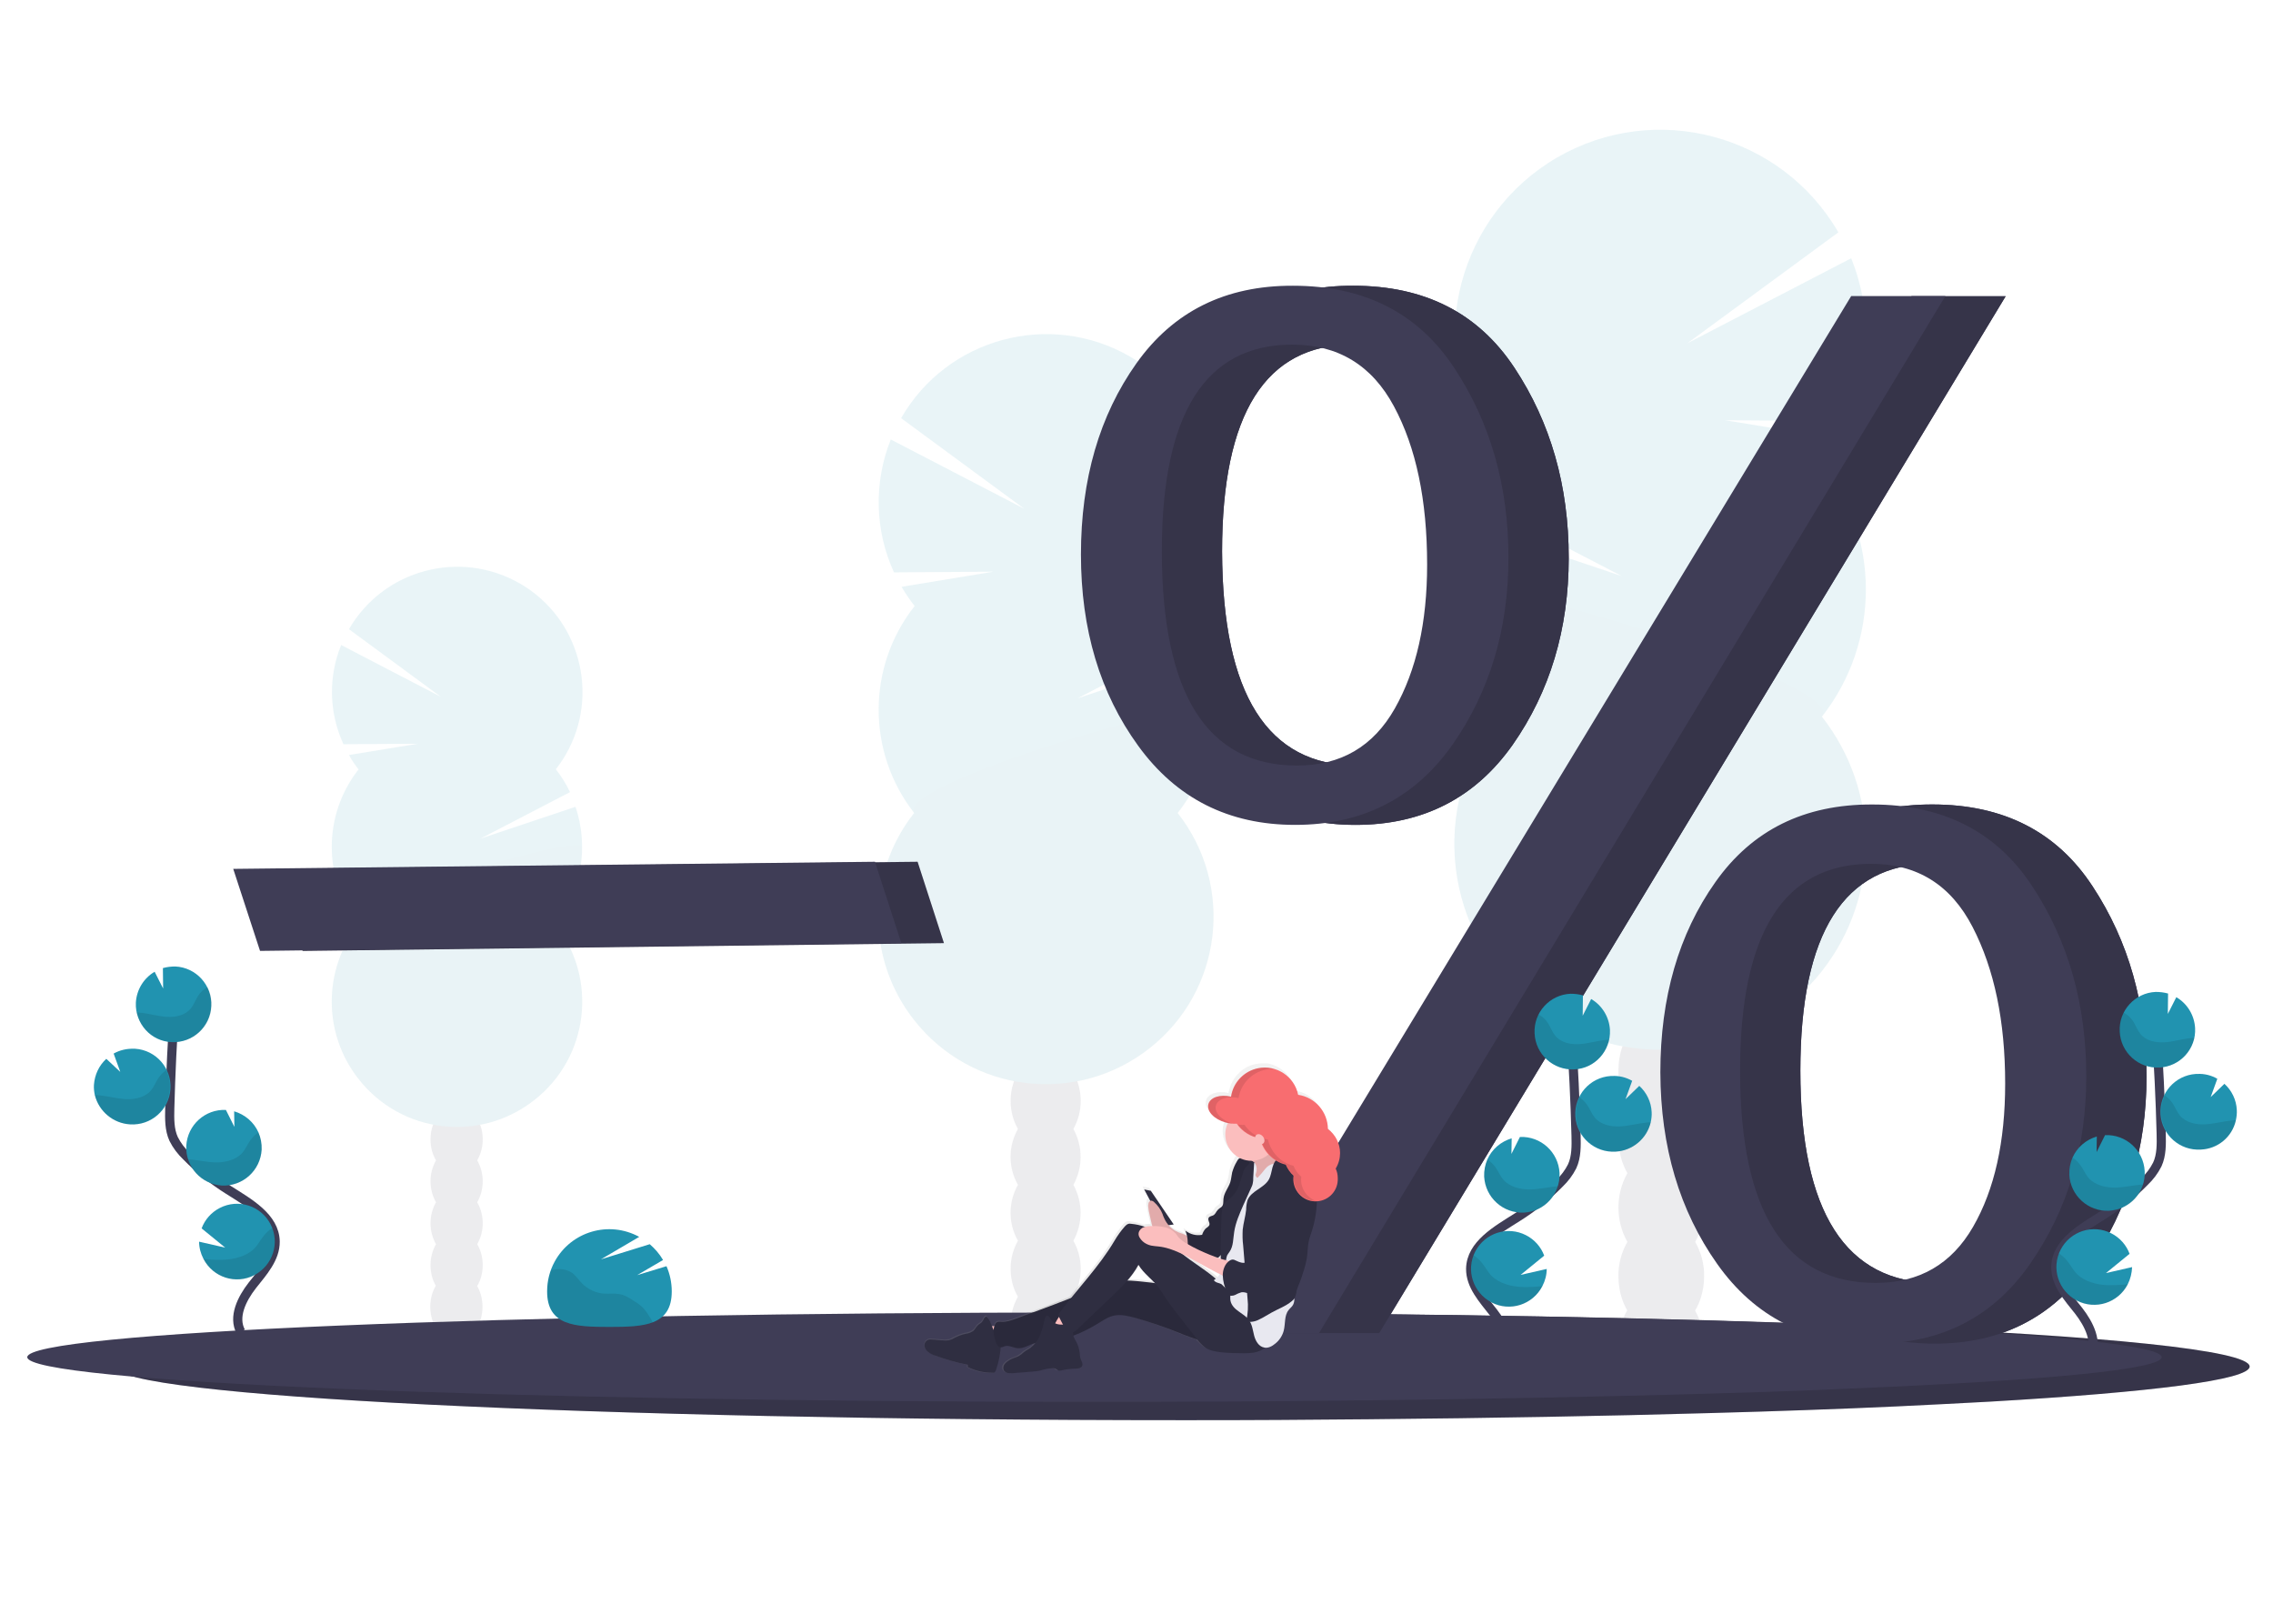 <?xml version="1.0" encoding="utf-8"?>
<!-- Generator: Adobe Illustrator 21.1.0, SVG Export Plug-In . SVG Version: 6.00 Build 0)  -->
<svg version="1.1" id="bf2b12fd-98ef-4df9-abe4-52340225686d"
	 xmlns="http://www.w3.org/2000/svg" xmlns:xlink="http://www.w3.org/1999/xlink" x="0px" y="0px" viewBox="0 0 992.1 708.7"
	 style="enable-background:new 0 0 992.1 708.7;" xml:space="preserve">
<style type="text/css">
	.st0{opacity:0.1;}
	.st1{fill:#3F3D56;}
	.st2{fill:#2193B0;}
	.st3{opacity:0.1;enable-background:new    ;}
	.st4{opacity:0.15;enable-background:new    ;}
	.st5{fill:none;stroke:#3F3D56;stroke-width:4;stroke-miterlimit:10;}
	.st6{fill:url(#SVGID_1_);}
	.st7{fill:#2F2E41;}
	.st8{fill:#FBBEBE;}
	.st9{fill:#E8E8F0;}
	.st10{fill:#F86D70;}
	.st11{fill:none;}
</style>
<g>
	<title>discount</title>
	<g class="st0">
		<ellipse class="st1" cx="725" cy="586.9" rx="18.7" ry="24.5"/>
		<path class="st1" d="M739.9,482c2.6-4.6,4-9.7,3.9-15c0-13.6-8.4-24.5-18.7-24.5s-18.7,11-18.7,24.5c-0.1,5.3,1.3,10.4,3.9,15
			c-5.2,9.3-5.2,20.7,0,30c-5.2,9.3-5.2,20.7,0,30c-2.6,4.6-4,9.7-3.9,15c0,13.6,8.4,24.5,18.7,24.5s18.7-11,18.7-24.5
			c0.1-5.3-1.3-10.4-3.9-15c5.2-9.3,5.2-20.7,0-30C745.1,502.6,745.1,491.3,739.9,482L739.9,482z"/>
		<ellipse class="st1" cx="725" cy="437" rx="18.7" ry="24.5"/>
		<ellipse class="st1" cx="725" cy="407" rx="18.7" ry="24.5"/>
		<path class="st2" d="M795.2,201.8c2.6-3.3,4.9-6.7,7-10.3l-49.2-8.1l53.3,0.4c10.3-22.5,10.9-48.2,1.7-71.1l-71.5,37.1l65.9-48.4
			c-24.9-42.9-79.8-57.5-122.7-32.7c-42.9,24.9-57.5,79.8-32.7,122.7c2.1,3.6,4.5,7.1,7.1,10.4c-4,5.1-7.4,10.6-10.2,16.4l63.9,33.2
			l-68.2-22.9c-9.7,28.7-4.3,60.4,14.4,84.3c-30.7,39-23.9,95.4,15.1,126.1c39,30.7,95.4,23.9,126.1-15.1c25.6-32.6,25.6-78.4,0-111
			C820.8,280.2,820.8,234.3,795.2,201.8L795.2,201.8z"/>
		<path class="st3" d="M634.9,257.3c0,20.1,6.7,39.7,19.2,55.5c-30.7,39-23.9,95.4,15.1,126.1c39,30.7,95.4,23.9,126.1-15.1
			c25.6-32.6,25.6-78.4,0-111C807.2,297.5,634.9,247.2,634.9,257.3z"/>
	</g>
	<g class="st0">
		<ellipse class="st1" cx="199.2" cy="570.3" rx="11.4" ry="14.9"/>
		<path class="st1" d="M208.3,506.4c1.6-2.8,2.4-5.9,2.4-9.1c0-8.2-5.1-14.9-11.4-14.9c-6.3,0-11.4,6.7-11.4,14.9
			c0,3.2,0.8,6.4,2.4,9.1c-3.2,5.7-3.2,12.6,0,18.3c-3.2,5.7-3.2,12.6,0,18.3c-1.6,2.8-2.4,5.9-2.4,9.1c0,8.3,5.1,14.9,11.4,14.9
			c6.3,0,11.4-6.7,11.4-14.9c0-3.2-0.8-6.3-2.4-9.1c3.2-5.7,3.2-12.6,0-18.3C211.5,519,211.5,512.1,208.3,506.4L208.3,506.4z"/>
		<ellipse class="st1" cx="199.2" cy="479" rx="11.4" ry="14.9"/>
		<ellipse class="st1" cx="199.2" cy="460.7" rx="11.4" ry="14.9"/>
		<path class="st2" d="M156.5,335.8c-1.6-2-3-4.1-4.2-6.3l30-4.9l-32.4,0.2c-6.3-13.7-6.7-29.3-1-43.3l43.5,22.6l-40.1-29.5
			c15.1-26.1,48.6-35,74.7-19.9c26.1,15.1,35,48.6,19.9,74.7c-1.3,2.2-2.7,4.3-4.3,6.3c2.4,3.1,4.5,6.4,6.2,10L209.7,366l41.5-13.9
			c5.9,17.5,2.6,36.8-8.8,51.3c18.7,23.7,14.6,58.1-9.2,76.7c-23.7,18.7-58.1,14.6-76.7-9.2c-15.6-19.8-15.6-47.7,0-67.6
			C140.9,383.6,140.9,355.6,156.5,335.8L156.5,335.8z"/>
		<path class="st3" d="M254.1,369.6c0,12.3-4.1,24.2-11.7,33.8c18.7,23.7,14.6,58.1-9.2,76.7c-23.7,18.7-58.1,14.6-76.7-9.2
			c-15.6-19.8-15.6-47.7,0-67.6C149.2,394.1,254.1,363.5,254.1,369.6z"/>
	</g>
	<g class="st0">
		<ellipse class="st1" cx="456.4" cy="578.2" rx="15.3" ry="20"/>
		<path class="st1" d="M468.5,492.7c2.1-3.7,3.2-7.9,3.2-12.2c0-11-6.8-20-15.3-20s-15.3,9-15.3,20c0,4.3,1.1,8.5,3.2,12.2
			c-4.3,7.6-4.3,16.8,0,24.4c-4.3,7.6-4.3,16.8,0,24.4c-2.1,3.7-3.2,7.9-3.2,12.2c0,11,6.8,20,15.3,20s15.3-9,15.3-20
			c0-4.3-1.1-8.5-3.2-12.2c4.2-7.6,4.2-16.8,0-24.4C472.7,509.6,472.7,500.3,468.5,492.7z"/>
		<ellipse class="st1" cx="456.4" cy="456.1" rx="15.3" ry="20"/>
		<ellipse class="st1" cx="456.4" cy="431.6" rx="15.3" ry="20"/>
		<path class="st2" d="M399.2,264.5c-2.1-2.7-4-5.5-5.7-8.4l40.1-6.6l-43.4,0.3c-8.4-18.3-8.9-39.3-1.4-58l58.2,30.2l-53.7-39.5
			c20.1-35,64.9-47.1,99.9-26.9s47.1,64.9,26.9,99.9c-1.8,3.1-3.8,6.1-6,8.9c3.2,4.1,6,8.6,8.3,13.3l-52.1,27.1l55.5-18.7
			c7.9,23.4,3.5,49.3-11.8,68.7c25,31.8,19.5,77.7-12.3,102.7c-31.8,25-77.7,19.5-102.7-12.3c-20.9-26.5-20.9-63.9,0-90.4
			C378.3,328.3,378.3,291,399.2,264.5L399.2,264.5z"/>
		<path class="st3" d="M529.8,309.7c0,16.4-5.5,32.3-15.7,45.2c25,31.8,19.5,77.7-12.3,102.7c-31.8,25-77.7,19.5-102.7-12.3
			c-20.9-26.5-20.9-63.9,0-90.4C389.4,342.5,529.8,301.5,529.8,309.7z"/>
	</g>
	<path class="st1" d="M981.9,596.4c0,5.8-42.6,11.2-113.1,15.3c-12.8,0.7-26.5,1.4-41.1,2.1c-12.6,0.6-25.8,1.1-39.6,1.6
		c-13.4,0.5-27.2,0.9-41.6,1.3c-45.4,1.3-95.7,2.2-149,2.7c-13,0.1-26.1,0.2-39.4,0.3c-13.9,0.1-27.9,0.1-42,0.1
		c-257.3,0-465.8-10.4-465.8-23.3c0-12.9,208.6-23.3,465.8-23.3c110.8,0,212.5,1.9,292.4,5.2l8.7,0.4h0.1
		C918,582.9,981.9,589.3,981.9,596.4z"/>
	<path class="st4" d="M981.9,596.4c0,5.8-42.6,11.2-113.1,15.3c-12.8,0.7-26.5,1.4-41.1,2.1c-12.6,0.6-25.8,1.1-39.6,1.6
		c-13.4,0.5-27.2,0.9-41.6,1.3c-45.4,1.3-95.7,2.2-149,2.7c-13,0.1-26.1,0.2-39.4,0.3c-13.9,0.1-27.9,0.1-42,0.1
		c-257.3,0-465.8-10.4-465.8-23.3c0-12.9,208.6-23.3,465.8-23.3c110.8,0,212.5,1.9,292.4,5.2l8.7,0.4h0.1
		C918,582.9,981.9,589.3,981.9,596.4z"/>
	<path class="st1" d="M943.5,592.3c0,4.9-42.6,9.3-113.1,12.7c-12.8,0.6-26.5,1.2-41.1,1.8c-12.6,0.5-25.8,0.9-39.6,1.3
		c-13.4,0.4-27.2,0.8-41.6,1.1c-45.4,1.1-95.7,1.9-149,2.3c-12.9,0.1-26.1,0.2-39.4,0.2c-13.9,0.1-27.9,0.1-42,0.1
		c-257.3,0-465.8-8.7-465.8-19.5s208.6-19.5,465.8-19.5c110.8,0,212.5,1.6,292.4,4.3l8.7,0.3h0.1C879.6,581,943.5,586.4,943.5,592.3
		z"/>
	<path class="st1" d="M132.1,415l-11.7-35.8l280.1-3.1l11.5,35.5L132.1,415z"/>
	<path class="st4" d="M132.1,415l-11.7-35.8l280.1-3.1l11.5,35.5L132.1,415z"/>
	<path class="st1" d="M113.5,415l-11.7-35.8l280.1-3.1l11.5,35.5L113.5,415z"/>
	<path class="st1" d="M591.6,360c-29,0-51.8-11.5-68.5-34.5s-25-50.8-25-83.5c0-32.9,8.1-60.7,24.2-83.4
		c16.1-22.7,38.9-34,68.3-33.9c31.2,0,54.6,11.9,70.4,35.8c15.8,23.9,23.7,51.5,23.7,82.9c0,31.2-8.2,58.4-24.5,81.7
		C643.8,348.3,621,360,591.6,360z M592.4,334.1c19.1,0,33.3-8.3,42.7-24.9c9.4-16.6,14.1-37.5,14.1-62.8c0-28.1-4.8-51.1-14.5-69.1
		c-9.6-17.9-24.4-26.9-44.4-26.9c-37.9,0-56.9,30.1-56.9,90.3C533.6,303,553.2,334.1,592.4,334.1L592.4,334.1z M602,581.8h-41.9
		l274.2-452.5h41.1L602,581.8z M844.5,586.4c-29.4,0-52.3-11.6-68.7-34.8c-16.4-23.2-24.7-51-24.8-83.6c0-32.7,8-60.4,24-83
		s38.8-34,68.5-33.9c30.9,0,54.3,11.9,69.9,35.8c15.7,23.9,23.5,51.5,23.5,82.9c0,31-8.1,58.1-24.4,81.6
		C896.4,574.7,873.7,586.4,844.5,586.4L844.5,586.4z M845,559.9c19,0,33.1-8.2,42.5-24.5c9.4-16.3,14-37.2,14-62.5
		c0-27.2-4.7-49.9-14.2-68.3c-9.5-18.4-24.2-27.6-44.3-27.6c-38.1,0-57.2,30.1-57.2,90.3C785.8,529,805.6,559.9,845,559.9L845,559.9
		z"/>
	<path class="st1" d="M591.6,360c-29,0-51.8-11.5-68.5-34.5s-25-50.8-25-83.5c0-32.9,8.1-60.7,24.2-83.4
		c16.1-22.7,38.9-34,68.3-33.9c31.2,0,54.6,11.9,70.4,35.8c15.8,23.9,23.7,51.5,23.7,82.9c0,31.2-8.2,58.4-24.5,81.7
		C643.8,348.3,621,360,591.6,360z M592.4,334.1c19.1,0,33.3-8.3,42.7-24.9c9.4-16.6,14.1-37.5,14.1-62.8c0-28.1-4.8-51.1-14.5-69.1
		c-9.6-17.9-24.4-26.9-44.4-26.9c-37.9,0-56.9,30.1-56.9,90.3C533.6,303,553.2,334.1,592.4,334.1L592.4,334.1z M602,581.8h-41.9
		l274.2-452.5h41.1L602,581.8z M844.5,586.4c-29.4,0-52.3-11.6-68.7-34.8c-16.4-23.2-24.7-51-24.8-83.6c0-32.7,8-60.4,24-83
		s38.8-34,68.5-33.9c30.9,0,54.3,11.9,69.9,35.8c15.7,23.9,23.5,51.5,23.5,82.9c0,31-8.1,58.1-24.4,81.6
		C896.4,574.7,873.7,586.4,844.5,586.4L844.5,586.4z M845,559.9c19,0,33.1-8.2,42.5-24.5c9.4-16.3,14-37.2,14-62.5
		c0-27.2-4.7-49.9-14.2-68.3c-9.5-18.4-24.2-27.6-44.3-27.6c-38.1,0-57.2,30.1-57.2,90.3C785.8,529,805.6,559.9,845,559.9L845,559.9
		z"/>
	<path class="st4" d="M591.6,360c-29,0-51.8-11.5-68.5-34.5s-25-50.8-25-83.5c0-32.9,8.1-60.7,24.2-83.4
		c16.1-22.7,38.9-34,68.3-33.9c31.2,0,54.6,11.9,70.4,35.8c15.8,23.9,23.7,51.5,23.7,82.9c0,31.2-8.2,58.4-24.5,81.7
		C643.8,348.3,621,360,591.6,360z M592.4,334.1c19.1,0,33.3-8.3,42.7-24.9c9.4-16.6,14.1-37.5,14.1-62.8c0-28.1-4.8-51.1-14.5-69.1
		c-9.6-17.9-24.4-26.9-44.4-26.9c-37.9,0-56.9,30.1-56.9,90.3C533.6,303,553.2,334.1,592.4,334.1L592.4,334.1z M602,581.8h-41.9
		l274.2-452.5h41.1L602,581.8z M844.5,586.4c-29.4,0-52.3-11.6-68.7-34.8c-16.4-23.2-24.7-51-24.8-83.6c0-32.7,8-60.4,24-83
		s38.8-34,68.5-33.9c30.9,0,54.3,11.9,69.9,35.8c15.7,23.9,23.5,51.5,23.5,82.9c0,31-8.1,58.1-24.4,81.6
		C896.4,574.7,873.7,586.4,844.5,586.4L844.5,586.4z M845,559.9c19,0,33.1-8.2,42.5-24.5c9.4-16.3,14-37.2,14-62.5
		c0-27.2-4.7-49.9-14.2-68.3c-9.5-18.4-24.2-27.6-44.3-27.6c-38.1,0-57.2,30.1-57.2,90.3C785.8,529,805.6,559.9,845,559.9L845,559.9
		z"/>
	<path class="st1" d="M565.3,360c-29,0-51.8-11.5-68.5-34.5s-25-50.8-25-83.5c0-32.9,8.1-60.7,24.2-83.4
		c16.1-22.7,38.9-34,68.3-33.9c31.2,0,54.6,11.9,70.4,35.8s23.7,51.5,23.7,82.9c0,31.2-8.2,58.4-24.5,81.7
		C617.5,348.3,594.7,360,565.3,360z M566.1,334.1c19.1,0,33.3-8.3,42.7-24.9c9.4-16.6,14.1-37.5,14.1-62.8
		c0-28.1-4.8-51.1-14.5-69.1c-9.6-17.9-24.4-26.9-44.4-26.9c-37.9,0-56.9,30.1-56.9,90.3C507.2,303,526.9,334.1,566.1,334.1
		L566.1,334.1z M575.7,581.8h-41.9L808,129.2h41.1L575.7,581.8z M818.2,586.4c-29.4,0-52.3-11.6-68.7-34.8
		c-16.4-23.2-24.7-51-24.8-83.6c0-32.7,8-60.4,24-83c16-22.7,38.8-34,68.5-33.9c30.9,0,54.3,11.9,69.9,35.8
		c15.7,23.9,23.5,51.5,23.5,82.9c0,31-8.1,58.1-24.4,81.6C870.1,574.7,847.4,586.4,818.2,586.4L818.2,586.4z M818.7,559.9
		c19,0,33.1-8.2,42.5-24.5c9.4-16.3,14-37.2,14-62.5c0-27.2-4.7-49.9-14.2-68.3c-9.5-18.4-24.2-27.6-44.3-27.6
		c-38.1,0-57.2,30.1-57.2,90.3C759.5,529,779.3,559.9,818.7,559.9L818.7,559.9z"/>
	<path class="st5" d="M656.9,593.1c3.5-6.5-0.5-14.4-5-20.2s-10.1-11.8-10-19.2c0.2-10.6,11.4-16.8,20.4-22.5
		c6.7-4.2,12.8-9.1,18.3-14.7c2.3-2.2,4.2-4.7,5.6-7.5c1.9-4.1,1.8-8.9,1.7-13.4c-0.4-15.1-1.1-30.2-2.2-45.3"/>
	<path class="st2" d="M702.7,449.5c-0.3-5.6-3.4-10.7-8.2-13.5l-3.7,7.3l0.1-8.9c-1.8-0.5-3.6-0.7-5.4-0.7
		c-9.1,0.4-16.2,8.2-15.7,17.3c0.4,9.1,8.2,16.2,17.3,15.7C696.1,466.4,703.1,458.6,702.7,449.5z"/>
	<path class="st2" d="M673.2,561.3c-4.2,8.1-14.1,11.3-22.2,7.1c-8.1-4.2-11.3-14.1-7.1-22.2c4.2-8.1,14.1-11.3,22.2-7.1
		c3.7,1.9,6.5,5.1,7.9,8.9l-10.3,8.4l11.4-2.6C675.1,556.4,674.4,559,673.2,561.3z"/>
	<path class="st2" d="M665.1,529.2c-9.1,0.4-16.8-6.6-17.3-15.7c0,0,0,0,0,0c-0.1-2.6,0.4-5.2,1.4-7.5c2-4.5,5.9-7.8,10.6-9.2
		l-0.1,6.8l3.7-7.4l0,0c9.1-0.4,16.8,6.6,17.3,15.7C681.1,521.1,674.1,528.8,665.1,529.2L665.1,529.2L665.1,529.2z"/>
	<path class="st2" d="M705.2,502.6c-9.1,0.6-17-6.3-17.6-15.4c-0.6-9.1,6.3-17,15.4-17.6c0.2,0,0.4,0,0.6,0c3.1-0.2,6.2,0.6,8.8,2.1
		l-2.9,8l6-5.8c3.2,2.9,5.2,7,5.4,11.4c0.1,1.5-0.1,3.1-0.4,4.5C718.8,497,712.5,502.2,705.2,502.6z"/>
	<path class="st3" d="M700.5,453.9c-3.8,0.4-7.5,1.6-11.3,1.8s-8-0.7-10.4-3.7c-1.3-1.6-2-3.6-3.1-5.4c-1-1.6-2.5-3-4.2-3.9
		c-4.1,8.1-0.9,18.1,7.3,22.2s18.1,0.9,22.2-7.3c0.6-1.3,1.1-2.6,1.4-4C701.7,453.8,701.1,453.9,700.5,453.9z"/>
	<path class="st3" d="M705.2,502.6c-9.1,0.4-16.9-6.6-17.3-15.8c-0.1-2.7,0.4-5.4,1.6-7.8c1.3,0.9,2.4,2,3.3,3.3
		c1.2,1.8,1.9,3.8,3.3,5.5c2.5,3,7,4,10.9,3.8c4-0.2,7.8-1.3,11.8-1.7c0.6-0.1,1.1-0.1,1.7-0.1C718.8,497,712.5,502.2,705.2,502.6z"
		/>
	<path class="st3" d="M665.1,529.2c-9.1,0.4-16.8-6.6-17.3-15.7c0,0,0,0,0,0c-0.1-2.6,0.4-5.2,1.4-7.5c1.4,0.9,2.5,2.1,3.5,3.4
		c1.3,1.8,2.1,3.9,3.6,5.6c2.8,3.1,7.5,4.2,11.7,4.1c4.2-0.1,8-1.1,12.1-1.4C678,524.3,672,528.9,665.1,529.2z"/>
	<path class="st3" d="M673.2,561.3c-4.1,8.1-14.1,11.4-22.2,7.2c-7.6-3.8-11-12.8-7.9-20.7c1.4,0.9,2.6,2,3.6,3.2
		c1.6,1.9,2.6,4.1,4.4,5.9c3.4,3.3,8.8,4.7,13.7,4.8C667.6,561.8,670.4,561.6,673.2,561.3z"/>
	<path class="st5" d="M912.3,592.3c3.5-6.5-0.5-14.4-5-20.2c-4.6-5.8-10.1-11.8-10-19.2c0.2-10.6,11.4-16.8,20.4-22.5
		c6.7-4.2,12.8-9.1,18.3-14.7c2.3-2.2,4.2-4.7,5.6-7.5c1.9-4.1,1.8-8.9,1.7-13.4c-0.4-15.1-1.1-30.2-2.2-45.3"/>
	<path class="st2" d="M958.1,448.7c-0.3-5.6-3.4-10.7-8.2-13.5l-3.7,7.3l0.1-8.9c-1.8-0.5-3.6-0.7-5.4-0.7
		c-9.1,0.4-16.2,8.2-15.7,17.3c0.4,9.1,8.2,16.2,17.3,15.7C951.5,465.5,958.6,457.8,958.1,448.7z"/>
	<path class="st2" d="M928.7,560.5c-4.2,8.1-14.1,11.3-22.2,7.1c-8.1-4.2-11.3-14.1-7.1-22.2c4.2-8.1,14.1-11.3,22.2-7.1
		c3.7,1.9,6.5,5.1,7.9,8.9l-10.3,8.4l11.4-2.6C930.5,555.6,929.9,558.1,928.7,560.5z"/>
	<path class="st2" d="M920.5,528.4c-9.1,0.4-16.8-6.6-17.3-15.7c0,0,0,0,0,0c-0.1-2.6,0.4-5.2,1.4-7.5c2-4.5,5.9-7.8,10.6-9.2
		l-0.1,6.8l3.7-7.4h0c9.1-0.4,16.8,6.6,17.3,15.7S929.6,527.9,920.5,528.4L920.5,528.4L920.5,528.4z"/>
	<path class="st2" d="M960.6,501.7c-9.1,0.6-17-6.3-17.6-15.4s6.3-17,15.4-17.6c0.2,0,0.4,0,0.6,0c3.1-0.2,6.2,0.6,8.8,2.1l-2.9,8
		l6-5.8c3.2,2.9,5.2,7,5.4,11.4c0.1,1.5-0.1,3.1-0.4,4.5C974.3,496.2,968,501.4,960.6,501.7z"/>
	<path class="st3" d="M955.9,453.1c-3.8,0.4-7.5,1.6-11.3,1.8c-3.8,0.2-8-0.7-10.4-3.7c-1.3-1.6-2-3.6-3.1-5.4c-1-1.6-2.5-3-4.2-3.9
		c-4.1,8.1-0.9,18.1,7.3,22.2c8.1,4.1,18.1,0.9,22.2-7.3c0.6-1.3,1.1-2.6,1.4-4C957.2,453,956.5,453,955.9,453.1z"/>
	<path class="st3" d="M960.6,501.7c-9.1,0.4-16.9-6.6-17.3-15.8c-0.1-2.7,0.4-5.4,1.6-7.8c1.3,0.9,2.4,2,3.3,3.3
		c1.2,1.8,1.9,3.8,3.3,5.5c2.5,3,7,4,10.9,3.8s7.8-1.3,11.8-1.7c0.6-0.1,1.1-0.1,1.7-0.1C974.3,496.2,968,501.4,960.6,501.7z"/>
	<path class="st3" d="M920.5,528.4c-9.1,0.4-16.8-6.6-17.3-15.7c0,0,0,0,0,0c-0.1-2.6,0.4-5.2,1.4-7.5c1.4,0.9,2.5,2.1,3.5,3.4
		c1.3,1.8,2.1,3.9,3.6,5.6c2.8,3.1,7.5,4.2,11.7,4.1c4.1-0.1,8-1.1,12.1-1.4C933.5,523.4,927.5,528.1,920.5,528.4z"/>
	<path class="st3" d="M928.7,560.5c-4.1,8.1-14.1,11.4-22.2,7.2c-7.6-3.8-11-12.8-7.9-20.7c1.4,0.9,2.6,2,3.6,3.2
		c1.6,1.9,2.6,4.1,4.4,5.9c3.4,3.3,8.8,4.7,13.7,4.8C923.1,560.9,925.9,560.8,928.7,560.5z"/>
	<path class="st5" d="M105.1,581.2c-3.5-6.5,0.5-14.4,5-20.2c4.6-5.8,10.1-11.8,10-19.2c-0.2-10.6-11.4-16.8-20.4-22.5
		c-6.7-4.2-12.8-9.1-18.3-14.7c-2.3-2.2-4.2-4.7-5.6-7.5c-1.9-4.1-1.8-8.9-1.7-13.4c0.4-15.1,1.1-30.2,2.2-45.3"/>
	<path class="st2" d="M59.3,437.6c0.3-5.6,3.4-10.7,8.2-13.5l3.7,7.3l-0.1-8.9c1.8-0.5,3.6-0.7,5.4-0.7c9.1,0.4,16.2,8.2,15.7,17.3
		c-0.4,9.1-8.2,16.2-17.3,15.7C65.9,454.5,58.9,446.7,59.3,437.6z"/>
	<path class="st2" d="M88.8,549.4c4.2,8.1,14.1,11.3,22.2,7.1c8.1-4.2,11.3-14.1,7.1-22.2c-4.2-8.1-14.1-11.3-22.2-7.1
		c-3.7,1.9-6.5,5.1-7.9,8.9l10.3,8.4l-11.4-2.6C86.9,544.5,87.6,547.1,88.8,549.4z"/>
	<path class="st2" d="M96.9,517.4c9.1,0.4,16.8-6.6,17.3-15.7c0,0,0,0,0,0c0.1-2.6-0.4-5.2-1.4-7.5c-2-4.5-5.9-7.8-10.6-9.2l0.1,6.8
		l-3.7-7.4l0,0c-9.1-0.4-16.8,6.6-17.3,15.7C80.9,509.2,87.9,516.9,96.9,517.4L96.9,517.4z"/>
	<path class="st2" d="M56.8,490.7c9.1,0.6,17-6.3,17.6-15.4s-6.3-17-15.4-17.6c-0.2,0-0.4,0-0.6,0c-3.1-0.1-6.1,0.6-8.8,2.1l2.9,8
		l-6.1-5.7c-3.2,2.9-5.1,7-5.4,11.4c-0.1,1.5,0.1,3.1,0.4,4.5C43.2,485.1,49.5,490.3,56.8,490.7z"/>
	<path class="st3" d="M61.6,442c3.8,0.4,7.5,1.6,11.3,1.8s8-0.7,10.4-3.7c1.3-1.6,2-3.6,3.1-5.4c1-1.6,2.5-3,4.2-3.9
		c4.1,8.1,0.9,18.1-7.3,22.2s-18.1,0.9-22.2-7.3c-0.6-1.3-1.1-2.6-1.4-4C60.3,441.9,60.9,442,61.6,442z"/>
	<path class="st3" d="M56.8,490.7c9.1,0.4,16.9-6.6,17.3-15.8c0.1-2.7-0.4-5.4-1.6-7.8c-1.3,0.9-2.4,2-3.3,3.3
		c-1.2,1.8-1.9,3.8-3.3,5.5c-2.5,3-7,4-10.9,3.8s-7.8-1.3-11.8-1.7c-0.6-0.1-1.1-0.1-1.7-0.1C43.2,485.1,49.5,490.3,56.8,490.7z"/>
	<path class="st3" d="M96.9,517.4c9.1,0.4,16.8-6.6,17.3-15.7c0,0,0,0,0,0c0.1-2.6-0.4-5.2-1.4-7.5c-1.4,0.9-2.5,2.1-3.5,3.4
		c-1.3,1.8-2.1,3.9-3.6,5.6c-2.8,3.1-7.5,4.2-11.7,4.1c-4.1-0.1-8-1.1-12.1-1.4C84,512.4,90,517,96.9,517.4z"/>
	<path class="st3" d="M88.8,549.4c4.1,8.1,14.1,11.4,22.2,7.2c7.6-3.8,11-12.8,7.9-20.7c-1.4,0.9-2.6,2-3.6,3.2
		c-1.6,1.9-2.6,4.1-4.4,5.9c-3.4,3.3-8.8,4.7-13.7,4.8C94.4,549.9,91.6,549.8,88.8,549.4z"/>
	
		<linearGradient id="SVGID_1_" gradientUnits="userSpaceOnUse" x1="521.941" y1="-6.287" x2="521.941" y2="129.2" gradientTransform="matrix(1 0 0 -1 -28.5 593.041)">
		<stop  offset="0" style="stop-color:#808080;stop-opacity:0.25"/>
		<stop  offset="0.54" style="stop-color:#808080;stop-opacity:0.12"/>
		<stop  offset="1" style="stop-color:#808080;stop-opacity:0.1"/>
	</linearGradient>
	<path class="st6" d="M583.4,501.7c0-4.2-1.9-8.1-5.2-10.6c-0.2-7.8-5.8-14.1-12.9-15.1c-1.1-5.4-5-9.8-10.3-11.5l0,0
		c-0.6-0.2-1.3-0.3-1.9-0.4h-0.2l-0.3,0h-0.3H552h-0.4h-0.2h-0.6c-7.3,0-13.3,5.6-14.6,12.9c-4.7-1.1-9,0.3-9.8,3.3
		c-0.2,0.8-0.2,1.6,0.1,2.4c0.8,2.3,3.4,4.5,6.9,5.6l0.5,0.1c0.2,0.1,0.5,0.1,0.7,0.2h0.2l0,0c-2.7,5.7-0.4,12.6,5.2,15.5
		c-0.1,0.1-0.2,0.1-0.3,0.2c-0.4,0.4-0.8,0.9-1,1.4c-0.9,1.5-1.5,3.1-2,4.7c-0.3,1.4-0.4,2.9-0.8,4.3c-0.8,2.5-2.8,4.8-3,7.5
		c-0.1,1.2,0.1,2.6-0.8,3.4c-0.2,0.2-0.4,0.4-0.7,0.5c-0.6,0.4-1.1,0.9-1.5,1.6c-0.3,0.5-0.6,1-1,1.4c-0.8,0.6-2,0.5-2.4,1.4
		c-0.4,0.9,0.6,2,0.4,2.9c-0.2,0.8-1.1,1.2-1.7,1.7c-0.7,0.8-1.2,1.7-1.4,2.7c-2.6,0.5-5.2-0.2-7.2-1.8c0.3,0.9,0.6,1.8,0.7,2.7
		c-1-1.1-2.7-1.4-3.9-2c-1.6-0.7-3-1.8-4.2-3.1l2.2-0.3l-9.8-14.9l-2.9-0.6l2.6,5c-0.4,0.2-0.7,0.6-0.8,1.1
		c-0.1,0.6-0.2,1.1-0.1,1.7c0.1,1.3,0.4,2.7,0.7,4l0.8,3.5c0.1,0.3,0.1,0.7,0.2,1c-1,0-2,0.1-2.9,0.3c-2-0.7-4-1.2-6.1-1.4
		c-0.5-0.1-0.9-0.1-1.4,0.1c-0.5,0.2-0.9,0.6-1.3,1c-1.7,2-3.2,4.1-4.5,6.3c-5.3,9.2-12.3,17.2-19,25.5c-4.6,1.9-9.2,3.6-13.8,5.4
		l-9.9,3.8c-2,0.8-4,1.5-6.1,1.4c-1-0.1-2.1-0.2-2.6,0.6c-0.3,0.4-0.5,0.8-0.6,1.3c-0.3,0-0.7,0.1-1,0.1h-0.1
		c-0.6-1.6-1.2-3.2-2.4-4.4c-0.5,0.1-0.9,0.4-1.1,0.8c-0.2,0.4-0.4,0.9-0.7,1.3c-0.5,0.8-1.5,1.2-2.1,1.8s-1.1,1.7-1.8,2.3
		c-1,0.7-2.2,1.2-3.4,1.3c-1.8,0.4-3.6,1.1-5.3,2c-0.6,0.4-1.3,0.7-2,0.9c-0.8,0.1-1.5,0.2-2.3,0.1l-5.2-0.4c-0.5-0.1-0.9,0-1.4,0.1
		c-1.1,0.4-1.8,1.5-1.7,2.7c0.1,1.1,0.7,2.2,1.7,2.9c0.9,0.7,1.9,1.2,3,1.6c4.6,1.8,9.3,3.1,14,4.1v1.1c3.3,1.7,7,2.5,10.7,2.5
		c0.3,0,0.5,0,0.8-0.1c0.3-0.3,0.6-0.6,0.7-1.1c1.1-3.3,1.8-6.8,2.1-10.3l0,0c0.7,0,1.3-0.2,1.9-0.5c1.8-0.5,3.6,0.7,5.5,1
		c2.3,0.2,4.4-1.1,6.6-1.9c0.3-0.1,0.6-0.2,0.9-0.3c-0.6,0.8-1.3,1.5-2.2,2.1c-0.9,0.6-1.9,1.1-2.8,1.8c-0.7,0.7-1.5,1.3-2.4,1.8
		c-0.6,0.3-1.2,0.5-1.8,0.7c-0.9,0.3-1.8,0.8-2.5,1.3c-0.7,0.4-1.3,1-1.8,1.7c-0.7,1.1-0.5,2.5,0.6,3.2c0.3,0.2,0.6,0.3,1,0.4
		c0.7,0.1,1.4,0.1,2.1,0.1c2.8-0.2,5.7-0.5,8.5-0.7c1.2-0.1,2.4-0.2,3.6-0.5c0.6-0.2,1.2-0.4,1.9-0.5c1.1-0.3,2.1-0.4,3.2-0.5
		c0.3,0,0.6,0,0.9,0.1c0.7,0.2,1.1,0.8,1.8,1c0.4,0,0.9,0,1.3-0.2c2.1-0.4,4.2-0.7,6.3-0.7c0.9-0.1,2-0.2,2.4-1.1
		c0.5-1.1-0.4-2.2-0.7-3.4c-0.2-0.7-0.3-1.5-0.3-2.2c-0.2-1.8-0.7-3.6-1.6-5.3c-0.5-0.8-0.9-1.6-1.2-2.4c4.1-1.5,7.9-3.5,11.6-5.9
		c2.1-1.3,4.2-2.7,6.6-3.2c2.7-0.6,5.6,0.2,8.3,1c6.4,1.9,12.8,4.1,19,6.6c3,1.2,5.9,2.5,9,3.4c0.9,1.2,2,2.2,3.2,3.1
		c2,1.3,4.5,1.7,6.9,1.9c3.2,0.3,6.5,0.4,9.7,0.4c2.5,0,5-0.2,7.2-1.3c0.5-0.3,1.1-0.6,1.5-1c1.7,0.3,3.4-0.6,4.8-1.8
		c1.8-1.5,3-3.5,3.6-5.7c0.8-3.1,0.2-6.6,2.1-9.1c0.5-0.7,1.2-1.2,1.6-1.9c0.6-0.9,0.9-2,0.8-3.1l0.1-0.1c0.4-1,0.7-2,0.8-3.1
		c0.2-0.8,0.5-1.6,0.8-2.4c1-2.4,1.8-4.8,2.5-7.2c0.5-1.6,0.9-3.3,1.2-5c0.2-1.3,0.3-2.7,0.4-4c0.1-2.1,0.5-4.2,1.2-6.2
		c1.7-4.8,2.6-9.8,2.8-14.9c0-0.1,0-0.2,0-0.3c5.1-0.6,8.9-4.9,8.9-10c0-1.5-0.3-3-0.9-4.3C582.8,506.4,583.4,504.1,583.4,501.7z
		 M535.4,560c0.1,0.5,0.3,1,0.5,1.6c-0.8-0.8-1.6-1.6-2.3-2.3c0.3,0.1,0.6,0.2,0.9,0.3C534.8,559.7,535.1,559.8,535.4,560L535.4,560
		z M531.6,557.5c-4.6-4-10-7.1-14.7-11c2.5,1.3,5.1,2.8,7.6,4.2c3,1.7,6,3.3,9,4.9C533,556.3,532.4,556.9,531.6,557.5L531.6,557.5z
		 M533.6,547.3l0.2-0.2c0,0.6,0,1.1,0,1.6c-0.4-0.1-0.8-0.3-1.2-0.4C532.9,548,533.3,547.7,533.6,547.3L533.6,547.3z M492.8,558.2
		c1.9-2.2,3.6-4.5,4.9-7.1c1.8,3.2,4.8,5.5,7.4,8.2C501,558.8,496.9,558.4,492.8,558.2L492.8,558.2z"/>
	<polygon class="st7" points="499.4,519.1 502.3,519.7 512.3,534.4 507.9,535 	"/>
	<path class="st8" d="M428.5,578.9c0.8,2.6,1.8,5.2,2.9,7.6c3.3-0.7,6.6-1.6,9.7-2.8c-0.6-1-1.3-1.9-2-2.7c-0.8-0.9-1.7-1.6-2.7-2.1
		c-1-0.4-2.3-0.1-3.3-0.1C431.5,578.9,430,578.9,428.5,578.9z"/>
	<path class="st7" d="M436.4,582.9c-1.6-0.5-2.7-2.2-3.3-3.8s-1.2-3.4-2.5-4.5c-0.5,0.1-0.9,0.4-1.1,0.8c-0.2,0.4-0.4,0.9-0.7,1.3
		c-0.5,0.8-1.5,1.1-2.1,1.8c-0.7,0.7-1.1,1.6-1.8,2.3c-1,0.7-2.2,1.2-3.4,1.3c-1.9,0.4-3.6,1.1-5.3,2c-0.6,0.4-1.3,0.6-2,0.8
		c-0.8,0.1-1.5,0.2-2.3,0.1l-5.3-0.4c-0.5-0.1-0.9,0-1.4,0.1c-1.1,0.4-1.8,1.5-1.7,2.6c0.1,1.1,0.8,2.2,1.7,2.8
		c0.9,0.7,1.9,1.2,3,1.5c4.6,1.7,9.3,3.1,14.2,4v1c3.4,1.7,7,2.5,10.8,2.5c0.3,0,0.6,0,0.8-0.1c0.3-0.3,0.6-0.6,0.7-1
		c1.3-3.7,2-7.6,2.2-11.5c0.1-1,0-2-0.2-3C436.4,582.8,437.3,583.2,436.4,582.9"/>
	<path class="st7" d="M537.8,562.9c-15.7,1-31.2-3.6-46.9-4.1c-1.9-0.1-3.9,0-5.8,0.4c-2,0.5-3.9,1.3-5.8,2.2
		c-8.4,3.9-17.1,7.2-25.8,10.4l-10,3.7c-2,0.7-4.1,1.5-6.2,1.4c-1-0.1-2.1-0.2-2.7,0.6c-1.6,2.4-0.8,5.9,0.2,8.6
		c0.3,0.8,0.9,1.8,1.9,1.9c0.7,0,1.3-0.2,1.9-0.5c1.8-0.5,3.6,0.7,5.5,0.9c2.3,0.2,4.5-1.1,6.6-1.9c3.6-1.3,7.6-1.3,11.4-1.9
		c6.4-1.1,12.3-4,17.8-7.4c2.1-1.3,4.2-2.7,6.7-3.1c2.8-0.5,5.6,0.2,8.4,0.9c6.5,1.8,12.9,4,19.2,6.5c3.3,1.4,6.6,2.6,10,3.6
		c7.4,2,15.3,1.5,22.4-1.3c2.5-1,5.2-2.7,5.4-5.4c0.1-1.5-1.1-2.9-1.9-4.2c-0.5-0.8-1-1.7-1.6-2.5
		C545.8,567.8,542.5,562.6,537.8,562.9z"/>
	<path class="st3" d="M537.8,562.9c-15.7,1-31.2-3.6-46.9-4.1c-1.9-0.1-3.9,0-5.8,0.4c-2,0.5-3.9,1.3-5.8,2.2
		c-8.4,3.9-17.1,7.2-25.8,10.4l-10,3.7c-2,0.7-4.1,1.5-6.2,1.4c-1-0.1-2.1-0.2-2.7,0.6c-1.6,2.4-0.8,5.9,0.2,8.6
		c0.3,0.8,0.9,1.8,1.9,1.9c0.7,0,1.3-0.2,1.9-0.5c1.8-0.5,3.6,0.7,5.5,0.9c2.3,0.2,4.5-1.1,6.6-1.9c3.6-1.3,7.6-1.3,11.4-1.9
		c6.4-1.1,12.3-4,17.8-7.4c2.1-1.3,4.2-2.7,6.7-3.1c2.8-0.5,5.6,0.2,8.4,0.9c6.5,1.8,12.9,4,19.2,6.5c3.3,1.4,6.6,2.6,10,3.6
		c7.4,2,15.3,1.5,22.4-1.3c2.5-1,5.2-2.7,5.4-5.4c0.1-1.5-1.1-2.9-1.9-4.2c-0.5-0.8-1-1.7-1.6-2.5
		C545.8,567.8,542.5,562.6,537.8,562.9z"/>
	<path class="st8" d="M458.6,579.7c2.5,0.8,4.9,1.6,7.4,2.3c1.4-2.3,4-3.9,4.6-6.5c0-0.1,0-0.2,0-0.3c-0.1-0.1-0.2-0.2-0.3-0.3
		c-1.8-1-3.8-1.6-5.8-1.7c-1.6-0.1-2.3,1.6-3.1,2.8C461.2,576.4,459.3,579.9,458.6,579.7z"/>
	<path class="st7" d="M462.1,578c-1.5-0.2-2.8-1.1-3.6-2.4c-0.3-0.6-0.7-1.4-1.4-1.4s-0.9,0.8-1.1,1.4c-0.5,2.4-1.1,4.7-2,7
		c-0.9,2.3-2.4,4.2-4.3,5.7c-0.9,0.6-1.9,1.1-2.8,1.8c-0.7,0.7-1.5,1.3-2.4,1.8c-0.6,0.3-1.2,0.5-1.8,0.7c-0.9,0.3-1.8,0.7-2.6,1.3
		c-0.7,0.4-1.3,1-1.8,1.7c-0.4,0.7-0.5,1.6-0.2,2.4c0.4,0.6,1,1.1,1.7,1.2c0.7,0.1,1.4,0.1,2.2,0.1c2.9-0.2,5.7-0.5,8.6-0.7
		c1.2-0.1,2.4-0.2,3.6-0.5c0.6-0.2,1.2-0.4,1.9-0.5c1.1-0.3,2.2-0.4,3.3-0.5c0.3,0,0.6,0,1,0.1c0.7,0.2,1.1,0.8,1.8,1
		c0.4,0,0.9,0,1.3-0.2c2.1-0.4,4.2-0.7,6.3-0.7c0.9-0.1,2-0.2,2.5-1.1c0.5-1-0.3-2.2-0.7-3.3c-0.2-0.7-0.3-1.5-0.3-2.2
		c-0.2-1.8-0.7-3.6-1.6-5.2c-0.7-1.3-1.7-2.8-1.2-4.2c0.3-0.4,0.4-0.9,0.5-1.5C468.6,577.5,463.3,578.3,462.1,578z"/>
	<path class="st8" d="M514.3,537.8c-2.8-1.2-5-3.4-6.2-6.2c-0.3-0.6-0.5-1.2-0.7-1.8c-0.8-2-2.1-3.8-3.7-5.2
		c-0.4-0.4-0.9-0.6-1.4-0.6c-0.5,0.2-0.9,0.6-1,1.1c-0.1,0.6-0.2,1.1-0.1,1.7c0.1,1.3,0.4,2.6,0.7,3.9l0.8,3.5
		c0.1,0.5,0.3,1.1,0.5,1.5c0.3,0.6,0.8,1.1,1.3,1.5c0.7,0.6,1.4,1.3,2.1,1.9c0.4,0.4,0.8,0.7,1.3,0.9c0.8,0.4,1.6,0.6,2.4,0.7
		c3.1,0.6,6.3,1.4,8.9,3.4c0,0,0-2.3-0.1-2.5c0-0.7-0.3-1.3-0.7-1.9C517.2,538.6,515.5,538.3,514.3,537.8z"/>
	<path class="st3" d="M514.3,537.8c-2.8-1.2-5-3.4-6.2-6.2c-0.3-0.6-0.5-1.2-0.7-1.8c-0.8-2-2.1-3.8-3.7-5.2
		c-0.4-0.4-0.9-0.6-1.4-0.6c-0.5,0.2-0.9,0.6-1,1.1c-0.1,0.6-0.2,1.1-0.1,1.7c0.1,1.3,0.4,2.6,0.7,3.9l0.8,3.5
		c0.1,0.5,0.3,1.1,0.5,1.5c0.3,0.6,0.8,1.1,1.3,1.5c0.7,0.6,1.4,1.3,2.1,1.9c0.4,0.4,0.8,0.7,1.3,0.9c0.8,0.4,1.6,0.6,2.4,0.7
		c3.1,0.6,6.3,1.4,8.9,3.4c0,0,0-2.3-0.1-2.5c0-0.7-0.3-1.3-0.7-1.9C517.2,538.6,515.5,538.3,514.3,537.8z"/>
	<ellipse class="st7" cx="546.2" cy="507.5" rx="3.8" ry="3.8"/>
	<path class="st7" d="M543.8,505.2c-1-0.2-2.1-0.1-3,0.4c-0.4,0.4-0.8,0.9-1,1.4c-0.9,1.5-1.5,3-2,4.7c-0.3,1.4-0.4,2.9-0.8,4.2
		c-0.8,2.5-2.8,4.7-3,7.4c-0.1,1.2,0.1,2.6-0.8,3.4c-0.2,0.2-0.4,0.3-0.7,0.5c-0.6,0.4-1.1,0.9-1.5,1.5c-0.3,0.6-0.6,1-1.1,1.5
		c-0.8,0.6-2.1,0.5-2.4,1.4c-0.4,0.9,0.6,1.9,0.4,2.9c-0.2,0.8-1.1,1.2-1.7,1.7c-0.7,0.8-1.2,1.7-1.5,2.7c-2.6,0.5-5.2-0.2-7.3-1.8
		c1.1,2.6,1.1,5.5,1.1,8.3c0.1,0.9-0.1,1.8-0.7,2.5c3,0.1,6,0.8,9,1.6c1.3,0.4,2.6,0.4,3.9,0c0.7-0.4,1.3-0.8,1.8-1.4
		c1.6-1.6,3.3-3.4,3.7-5.7c0.1-1.3,0.1-2.6,0.1-3.9c0.2-1.6,0.5-3.2,1-4.7c0.9-3.2,1.4-6.4,1.7-9.6c0.2-2,1.9-3.6,2.8-5.4
		c1.7-3.4,3.5-6.9,3.6-10.7C545.5,506.8,545.1,505.3,543.8,505.2z"/>
	<path class="st3" d="M543.8,505.2c-1-0.2-2.1-0.1-3,0.4c-0.4,0.4-0.8,0.9-1,1.4c-0.9,1.5-1.5,3-2,4.7c-0.3,1.4-0.4,2.9-0.8,4.2
		c-0.8,2.5-2.8,4.7-3,7.4c-0.1,1.2,0.1,2.6-0.8,3.4c-0.2,0.2-0.4,0.3-0.7,0.5c-0.6,0.4-1.1,0.9-1.5,1.5c-0.3,0.6-0.6,1-1.1,1.5
		c-0.8,0.6-2.1,0.5-2.4,1.4c-0.4,0.9,0.6,1.9,0.4,2.9c-0.2,0.8-1.1,1.2-1.7,1.7c-0.7,0.8-1.2,1.7-1.5,2.7c-2.6,0.5-5.2-0.2-7.3-1.8
		c1.1,2.6,1.1,5.5,1.1,8.3c0.1,0.9-0.1,1.8-0.7,2.5c3,0.1,6,0.8,9,1.6c1.3,0.4,2.6,0.4,3.9,0c0.7-0.4,1.3-0.8,1.8-1.4
		c1.6-1.6,3.3-3.4,3.7-5.7c0.1-1.3,0.1-2.6,0.1-3.9c0.2-1.6,0.5-3.2,1-4.7c0.9-3.2,1.4-6.4,1.7-9.6c0.2-2,1.9-3.6,2.8-5.4
		c1.7-3.4,3.5-6.9,3.6-10.7C545.5,506.8,545.1,505.3,543.8,505.2z"/>
	<path class="st7" d="M540.3,566.2c-3.3-1.6-5.7-4.4-8.3-6.9c-5-4.7-11.2-8.1-16.5-12.5c-3.5-2.9-6.6-6.4-10.5-8.8
		c-3.4-2.2-7.2-3.5-11.3-3.9c-0.5-0.1-0.9-0.1-1.4,0.1c-0.5,0.2-0.9,0.6-1.3,1c-1.7,1.9-3.2,4-4.5,6.2c-6.7,11.4-16.2,21-24.1,31.6
		c-0.5,0.5-0.6,1.4-0.1,1.9l1.6,3.1c0.9,1.8,2.3,3.8,4.2,3.5c0.9-0.3,1.7-0.7,2.2-1.4l7.2-6.9l7.6-7.2c4.4-4.2,8.9-8.6,11.8-14
		c2.3,3.9,6.3,6.5,9,10.1c1,1.4,1.9,2.9,2.8,4.3c1.5,2.3,3.2,4.5,4.9,6.7l8.7,11.1c1.1,1.6,2.5,3,4,4.1c2.1,1.3,4.6,1.6,7,1.9
		c3.3,0.3,6.5,0.4,9.8,0.4c2.5,0,5.1-0.2,7.3-1.3c2.2-1.1,4.1-3.4,4-5.9c-0.1-1.3-0.6-2.6-1.2-3.7
		C550.1,573.7,546.1,569,540.3,566.2z"/>
	<ellipse class="st9" cx="548.5" cy="510.1" rx="2.9" ry="2.9"/>
	<path class="st8" d="M547.9,507.9c0.7,1.3,0.8,2.8,0.3,4.2c-0.5,1.4-1.1,2.7-1.9,3.9c-0.7,1.3-1.5,2.4-2.5,3.5
		c4.5,0.2,8.9-1.6,12.9-3.7c3.2-1.7,6.4-3.9,8.1-7.1c-1,0.2-2.1,0-3-0.6c-0.9-0.6-1.6-1.3-2.3-2.1l-2.3-2.5c-0.5-0.6-1-1.2-1.4-1.8
		c-0.5-0.9-0.7-1.9-0.6-3c-0.9,0.9-1.9,1.8-3,2.5c-1.6,1.1-3.4,1.8-5,2.9c-0.6,0.4-1.9,1-1.5,1.7S547.4,507.1,547.9,507.9z"/>
	<path class="st3" d="M547.9,507.9c0.7,1.3,0.8,2.8,0.3,4.2c-0.5,1.4-1.1,2.7-1.9,3.9c-0.7,1.3-1.5,2.4-2.5,3.5
		c4.5,0.2,8.9-1.6,12.9-3.7c3.2-1.7,6.4-3.9,8.1-7.1c-1,0.2-2.1,0-3-0.6c-0.9-0.6-1.6-1.3-2.3-2.1l-2.3-2.5c-0.5-0.6-1-1.2-1.4-1.8
		c-0.5-0.9-0.7-1.9-0.6-3c-0.9,0.9-1.9,1.8-3,2.5c-1.6,1.1-3.4,1.8-5,2.9c-0.6,0.4-1.9,1-1.5,1.7S547.4,507.1,547.9,507.9z"/>
	<path class="st9" d="M547.9,508.4c-0.9,1.3-0.9,3.1,0,4.4c0.1,0.2,0.6,1.2,0.8,1.2c0.2,0,0.4-0.1,0.5-0.3c1-1.1,2-2.2,2.9-3.4
		c0.9-1.2,2.2-2.1,3.6-2.4c1.8-0.3,3.5,0.7,5,1.6c0.7,0.3,1.2,0.8,1.7,1.4c0.3,0.6,0.5,1.2,0.6,1.9c0.4,4,0.6,8.1,0.5,12.2
		c0.1,2.9-0.1,5.9-0.6,8.8c-0.3,1.5-0.7,3-0.9,4.5c-0.1,1.3-0.2,2.7-0.2,4v5.6c0,1,0,2.1,0.2,3.1c0.4,1.2,0.8,2.4,1.2,3.6
		c0.4,1.4,0.7,2.8,0.8,4.2l0.8,5.8c0.2,1.8,0.4,3.8-0.7,5.3c-0.5,0.7-1.2,1.2-1.7,1.9c-1.9,2.4-1.3,5.9-2.1,9
		c-0.6,2.2-1.9,4.2-3.7,5.6c-1.3,1.1-3.1,2.1-4.8,1.7c-2.4-0.4-3.8-2.9-4.4-5.2c-0.6-2.3-0.8-4.8-2.3-6.8c-1.1-1.6-2.9-2.6-4.5-3.8
		c-1.6-1.1-3.1-2.6-3.5-4.5c-0.2-0.8-0.1-1.7-0.1-2.5c-0.3-2.2-1.7-4.1-3.8-4.9c-1.2-0.5-2.7-0.6-3.4-1.7c1.7-1.1,3-2.8,3.5-4.7
		c0.5-1.9,0.8-3.9,0.8-5.9l0.4-6.7c0.2-3,0.3-6,1.6-8.7c0.6-1.2,1.3-2.3,1.9-3.5c0.8-1.7,1.5-3.4,2.1-5.2c1-2.8,1.9-5.5,2.8-8.3
		c0.3-1.4,0.9-2.7,1.5-3.9C545.5,510.1,546.6,508.6,547.9,508.4z"/>
	<path class="st7" d="M533,552.1l1.8,0.1l0.4-2.7c0.1-0.5,0.2-1.1,0.4-1.6c0.3-0.5,0.6-1,1-1.5c1.8-2.5,1.6-5.8,2.1-8.8
		c0.6-4,2.3-7.8,3.9-11.5l3.5-7.7c0.3-0.6,0.6-1.3,0.7-2c0.2-0.8,0.2-1.5,0.2-2.3c0-1.2,0.4-5.5,0.4-6.7c0-0.4-1-0.2-1.2-0.6
		c-0.4-0.8-1,1.5-1.8,2c-0.8,0.6-1.3,1.4-1.6,2.3c-0.7,1.9-1.2,4-1.9,5.9c-0.6,2-1.7,3.8-3.2,5.3c-0.7,0.6-1.5,1.1-2.2,1.8
		c-2.2,2.1-2.4,5.5-2.4,8.5C532.9,534.5,532.6,552.1,533,552.1z"/>
	<path class="st7" d="M558.6,505.1c-1.7,0.7-2.7,2.5-3.2,4.4s-0.7,3.7-1.6,5.3c-2.2,3.8-7.7,4.9-9.3,9c-0.4,1.4-0.6,2.8-0.6,4.2
		c-0.3,2.9-1.2,5.8-1.5,8.7c-0.1,2.3-0.1,4.6,0.2,6.8l1.9,23.1c0.4,3.4,0.2,6.8-0.6,10.2c2,0.3,4,0,5.8-1c1.8-0.8,3.5-2,5.2-2.9
		c3-1.7,6.3-2.8,9-5.1c0.5-0.4,0.9-0.8,1.2-1.3c0.4-1,0.7-2,0.8-3c0.2-0.8,0.5-1.6,0.8-2.4c1-2.3,1.8-4.7,2.5-7.1
		c0.5-1.6,0.9-3.2,1.2-4.9c0.2-1.3,0.3-2.6,0.4-4c0.1-2.1,0.5-4.1,1.2-6.1c1.7-4.7,2.6-9.6,2.8-14.6c0.1-0.7,0-1.4-0.1-2.2
		c-0.3-0.9-0.7-1.7-1.2-2.4c-0.8-1.5-1.3-3.2-2.1-4.7c-1.7-3.5-4.7-6.1-7.9-8.3C562.2,505.6,560.4,504.5,558.6,505.1z"/>
	<path class="st8" d="M518.1,542.8c-1.4-0.7-2.6-1.7-3.7-2.8c-0.5-0.6-0.8-1.2-1.4-1.8c-1.2-1.3-2.9-2.3-4.6-2.6
		c-1.8-0.4-3.6-0.6-5.4-0.5c-1.2-0.1-2.4,0.1-3.6,0.4c-1.2,0.4-2.1,1.3-2.4,2.5c-0.3,1.4,0.7,2.8,1.8,3.8c1,0.9,2.3,1.5,3.6,1.8
		c1.1,0.2,2.2,0.3,3.3,0.4c6.4,0.7,12.1,4.2,17.8,7.3c4.9,2.8,10,5.4,15.1,7.8c0.2-1.5,0.3-3.1,0.3-4.6c0-1.2-0.1-2.9-1.2-3.6
		c-1.3-0.8-3.4-1-4.8-1.5c-3.3-1.1-6.5-2.4-9.7-3.9C521.5,544.7,519.8,543.8,518.1,542.8z"/>
	<ellipse class="st8" cx="546.2" cy="495.1" rx="11.4" ry="11.5"/>
	<path class="st7" d="M561.9,518.2c-0.9,1.3-1.7,2.7-2.2,4.1c-1.4,2.9-3.6,5.4-4.7,8.5c-1.2,3.2-1.1,7-3.4,9.5
		c-0.5,0.4-0.8,0.9-1,1.4c0,0.4-0.1,0.7-0.1,1c-0.3,0.9-1.8,1-2.1,1.9c-0.1,0.3,0,0.6-0.1,0.8c-0.2,0.6-1,0.7-1.6,1.1
		c-1.1,0.8-0.8,2.5-1.7,3.6c-0.7,0.8-1.8,1.2-2.9,1c-1-0.2-2-0.6-3-1.1c-0.3-0.2-0.7-0.3-1.1-0.3c-0.4,0-0.9,0.2-1.2,0.4
		c-2.1,1.3-3.1,4-3.1,6.5c0.1,2.5,0.7,5,1.8,7.3c0.1,0.4,0.3,0.8,0.6,1.1c0.7,0.7,1.9,0.6,2.9,0.2c0.9-0.5,1.8-0.9,2.8-1.2
		c1.8-0.3,3.5,0.9,5.3,0.8c1.3-0.2,2.5-0.7,3.6-1.6c1.8-1.1,3.4-2.5,4.8-4.1c0.8-1,1.4-2.2,2-3.3c0.9-1.3,1.8-2.6,2.9-3.9l6.6-8.1
		c0.7-0.8,1.3-1.6,1.8-2.5c0.6-1.2,1.1-2.4,1.4-3.7c0.7-2.1,1.2-4.3,1.4-6.6c0-1.8-0.1-3.7-0.5-5.5c-0.2-1.8-0.7-3.6-1.4-5.2
		C568.1,517.5,564.6,515,561.9,518.2z"/>
	<path class="st10" d="M584.9,503.2c0-4.1-2-8-5.3-10.5c-0.1-7.5-5.6-13.8-13-14.9c-1.6-8-9.5-13.2-17.5-11.6
		c-6.1,1.2-10.9,6.2-11.8,12.4c-4.8-1.1-9.1,0.3-9.9,3.3c-0.8,3.1,2.5,6.6,7.6,8c1.6,0.4,3.2,0.6,4.8,0.5c2.4,3.5,6.1,5.8,10.2,6.4
		c1.2,5.6,5.6,10.1,11.2,11.5c0.8,1.8,1.9,3.5,3.4,4.8c0,0.4-0.1,0.7-0.1,1.1c-0.2,5.3,3.9,9.9,9.3,10.1s9.9-3.9,10.1-9.3
		c0-0.3,0-0.5,0-0.8c0-1.5-0.3-2.9-0.9-4.2C584.3,507.8,584.9,505.5,584.9,503.2z"/>
	<path class="st3" d="M530.7,482.5c0.8-2.9,5.1-4.3,9.9-3.3c1.2-7.3,7.4-12.6,14.7-12.7c0.3,0,0.7,0,1,0c-1.4-0.4-2.8-0.6-4.2-0.6
		c-7.3,0.1-13.6,5.5-14.7,12.7c-4.8-1.1-9.1,0.3-9.9,3.3c-0.8,3.1,2.5,6.6,7.6,8c0.9,0.3,1.9,0.4,2.9,0.5
		C533.1,488.9,529.9,485.5,530.7,482.5z"/>
	<path class="st3" d="M567.9,514.7c0-0.4,0-0.7,0.1-1.1c-1.5-1.3-2.7-2.9-3.4-4.8c-5.6-1.4-9.9-5.9-11.2-11.5
		c-4.2-0.6-7.9-2.9-10.2-6.4c-1,0.1-1.9,0-2.9-0.1c2.4,3.2,5.9,5.3,9.9,5.9c1.2,5.6,5.6,10.1,11.2,11.5c0.8,1.8,1.9,3.5,3.4,4.8
		c0,0.4-0.1,0.7-0.1,1.1c-0.1,5.4,4.2,9.9,9.6,10C570.4,522.6,567.8,518.9,567.9,514.7z"/>
	
		<ellipse transform="matrix(0.796 -0.605 0.605 0.796 -188.866 433.991)" class="st8" cx="550" cy="497.4" rx="1.8" ry="2.4"/>
	<path class="st2" d="M278.1,556.5l11.3-6.6c-1.5-2.6-3.5-4.9-5.8-6.9l-21.3,6.6l16.7-9.8c-13.2-7.2-29.7-2.4-36.9,10.8
		c-2.2,4-3.3,8.5-3.3,13c0,15,12.2,15.5,27.2,15.5c15,0,27.2-0.5,27.2-15.5c0-3.8-0.8-7.6-2.3-11L278.1,556.5z"/>
	<path class="st3" d="M281,571.1c-1.2-1.2-2.5-2.3-4-3.1c-2-1.4-4.2-2.8-6.6-3.2c-2.1-0.4-4.3-0.1-6.5-0.2c-3.8-0.2-7.3-1.9-9.9-4.5
		c-1.5-1.6-2.8-3.6-4.6-4.8c-2.1-1.2-4.5-1.7-6.9-1.3c-0.7,0.1-1.4,0.2-2,0.4c-1.1,3-1.6,6.1-1.6,9.2c0,15,12.2,15.5,27.2,15.5
		c7.3,0,13.9-0.1,18.8-2l-0.8-1.5C283.1,574,282.2,572.5,281,571.1z"/>
</g>
<rect class="st11" width="992.1" height="708.7"/>
</svg>

